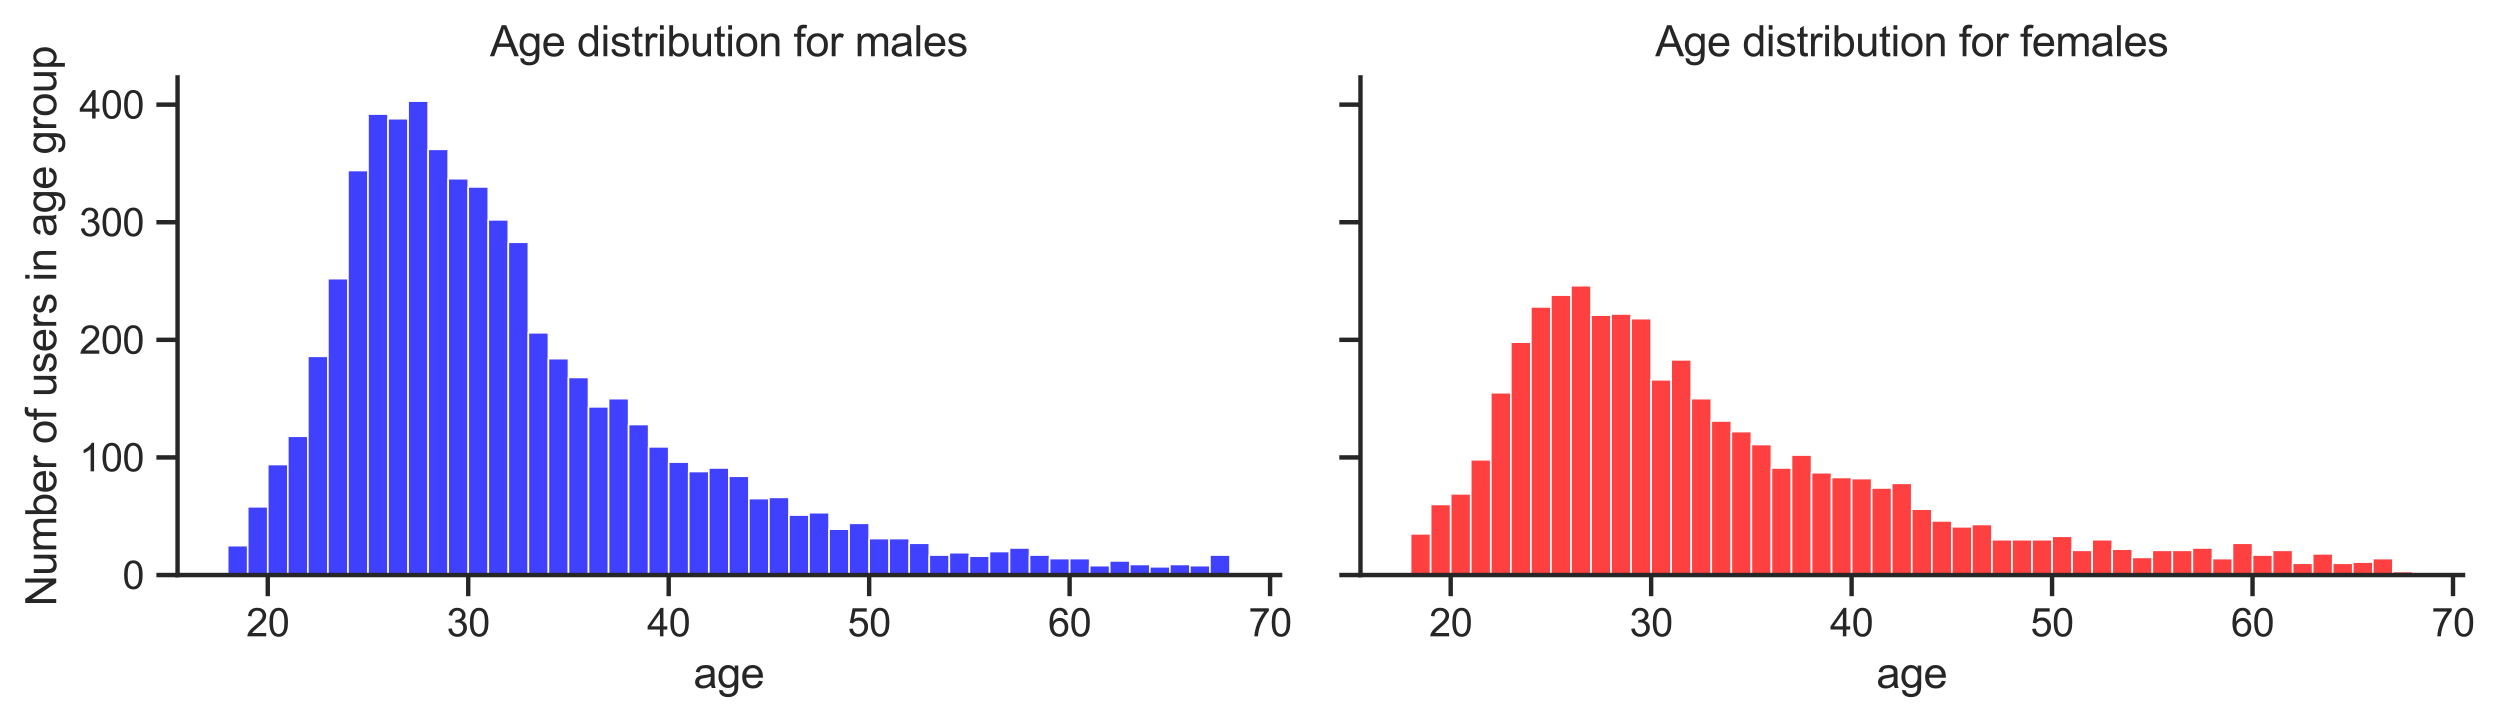 <?xml version="1.0" encoding="utf-8" standalone="no"?>
<!DOCTYPE svg PUBLIC "-//W3C//DTD SVG 1.1//EN"
  "http://www.w3.org/Graphics/SVG/1.1/DTD/svg11.dtd">
<svg xmlns:xlink="http://www.w3.org/1999/xlink" width="708.395pt" height="204.674pt" viewBox="0 0 708.395 204.674" xmlns="http://www.w3.org/2000/svg" version="1.1">
 <defs>
  <style type="text/css">*{stroke-linejoin: round; stroke-linecap: butt}</style>
 </defs>
 <g id="figure_1">
  <g id="patch_1">
   <path d="M 0 204.674 
L 708.395 204.674 
L 708.395 0 
L 0 0 
z
" style="fill: #ffffff"/>
  </g>
  <g id="axes_1">
   <g id="patch_2">
    <path d="M 50.312 162.939 
L 362.728 162.939 
L 362.728 21.936 
L 50.312 21.936 
z
" style="fill: #ffffff"/>
   </g>
   <g id="matplotlib.axis_1">
    <g id="xtick_1">
     <g id="line2d_1">
      <defs>
       <path id="mf3ef978538" d="M 0 0 
L 0 6 
" style="stroke: #262626; stroke-width: 1.25"/>
      </defs>
      <g>
       <use xlink:href="#mf3ef978538" x="75.874" y="162.939" style="fill: #262626; stroke: #262626; stroke-width: 1.25"/>
      </g>
     </g>
     <g id="text_1">
      <!-- 20 -->
      <g style="fill: #262626" transform="translate(69.757 180.313) scale(0.11 -0.11)">
       <defs>
        <path id="ArialMT-32" d="M 3222 541 
L 3222 0 
L 194 0 
Q 188 203 259 391 
Q 375 700 629 1000 
Q 884 1300 1366 1694 
Q 2113 2306 2375 2664 
Q 2638 3022 2638 3341 
Q 2638 3675 2398 3904 
Q 2159 4134 1775 4134 
Q 1369 4134 1125 3890 
Q 881 3647 878 3216 
L 300 3275 
Q 359 3922 746 4261 
Q 1134 4600 1788 4600 
Q 2447 4600 2831 4234 
Q 3216 3869 3216 3328 
Q 3216 3053 3103 2787 
Q 2991 2522 2730 2228 
Q 2469 1934 1863 1422 
Q 1356 997 1212 845 
Q 1069 694 975 541 
L 3222 541 
z
" transform="scale(0.016)"/>
        <path id="ArialMT-30" d="M 266 2259 
Q 266 3072 433 3567 
Q 600 4063 929 4331 
Q 1259 4600 1759 4600 
Q 2128 4600 2406 4451 
Q 2684 4303 2865 4023 
Q 3047 3744 3150 3342 
Q 3253 2941 3253 2259 
Q 3253 1453 3087 958 
Q 2922 463 2592 192 
Q 2263 -78 1759 -78 
Q 1097 -78 719 397 
Q 266 969 266 2259 
z
M 844 2259 
Q 844 1131 1108 757 
Q 1372 384 1759 384 
Q 2147 384 2411 759 
Q 2675 1134 2675 2259 
Q 2675 3391 2411 3762 
Q 2147 4134 1753 4134 
Q 1366 4134 1134 3806 
Q 844 3388 844 2259 
z
" transform="scale(0.016)"/>
       </defs>
       <use xlink:href="#ArialMT-32"/>
       <use xlink:href="#ArialMT-30" x="55.615"/>
      </g>
     </g>
    </g>
    <g id="xtick_2">
     <g id="line2d_2">
      <g>
       <use xlink:href="#mf3ef978538" x="132.677" y="162.939" style="fill: #262626; stroke: #262626; stroke-width: 1.25"/>
      </g>
     </g>
     <g id="text_2">
      <!-- 30 -->
      <g style="fill: #262626" transform="translate(126.559 180.313) scale(0.11 -0.11)">
       <defs>
        <path id="ArialMT-33" d="M 269 1209 
L 831 1284 
Q 928 806 1161 595 
Q 1394 384 1728 384 
Q 2125 384 2398 659 
Q 2672 934 2672 1341 
Q 2672 1728 2419 1979 
Q 2166 2231 1775 2231 
Q 1616 2231 1378 2169 
L 1441 2663 
Q 1497 2656 1531 2656 
Q 1891 2656 2178 2843 
Q 2466 3031 2466 3422 
Q 2466 3731 2256 3934 
Q 2047 4138 1716 4138 
Q 1388 4138 1169 3931 
Q 950 3725 888 3313 
L 325 3413 
Q 428 3978 793 4289 
Q 1159 4600 1703 4600 
Q 2078 4600 2393 4439 
Q 2709 4278 2876 4000 
Q 3044 3722 3044 3409 
Q 3044 3113 2884 2869 
Q 2725 2625 2413 2481 
Q 2819 2388 3044 2092 
Q 3269 1797 3269 1353 
Q 3269 753 2831 336 
Q 2394 -81 1725 -81 
Q 1122 -81 723 278 
Q 325 638 269 1209 
z
" transform="scale(0.016)"/>
       </defs>
       <use xlink:href="#ArialMT-33"/>
       <use xlink:href="#ArialMT-30" x="55.615"/>
      </g>
     </g>
    </g>
    <g id="xtick_3">
     <g id="line2d_3">
      <g>
       <use xlink:href="#mf3ef978538" x="189.479" y="162.939" style="fill: #262626; stroke: #262626; stroke-width: 1.25"/>
      </g>
     </g>
     <g id="text_3">
      <!-- 40 -->
      <g style="fill: #262626" transform="translate(183.362 180.313) scale(0.11 -0.11)">
       <defs>
        <path id="ArialMT-34" d="M 2069 0 
L 2069 1097 
L 81 1097 
L 81 1613 
L 2172 4581 
L 2631 4581 
L 2631 1613 
L 3250 1613 
L 3250 1097 
L 2631 1097 
L 2631 0 
L 2069 0 
z
M 2069 1613 
L 2069 3678 
L 634 1613 
L 2069 1613 
z
" transform="scale(0.016)"/>
       </defs>
       <use xlink:href="#ArialMT-34"/>
       <use xlink:href="#ArialMT-30" x="55.615"/>
      </g>
     </g>
    </g>
    <g id="xtick_4">
     <g id="line2d_4">
      <g>
       <use xlink:href="#mf3ef978538" x="246.282" y="162.939" style="fill: #262626; stroke: #262626; stroke-width: 1.25"/>
      </g>
     </g>
     <g id="text_4">
      <!-- 50 -->
      <g style="fill: #262626" transform="translate(240.165 180.313) scale(0.11 -0.11)">
       <defs>
        <path id="ArialMT-35" d="M 266 1200 
L 856 1250 
Q 922 819 1161 601 
Q 1400 384 1738 384 
Q 2144 384 2425 690 
Q 2706 997 2706 1503 
Q 2706 1984 2436 2262 
Q 2166 2541 1728 2541 
Q 1456 2541 1237 2417 
Q 1019 2294 894 2097 
L 366 2166 
L 809 4519 
L 3088 4519 
L 3088 3981 
L 1259 3981 
L 1013 2750 
Q 1425 3038 1878 3038 
Q 2478 3038 2890 2622 
Q 3303 2206 3303 1553 
Q 3303 931 2941 478 
Q 2500 -78 1738 -78 
Q 1113 -78 717 272 
Q 322 622 266 1200 
z
" transform="scale(0.016)"/>
       </defs>
       <use xlink:href="#ArialMT-35"/>
       <use xlink:href="#ArialMT-30" x="55.615"/>
      </g>
     </g>
    </g>
    <g id="xtick_5">
     <g id="line2d_5">
      <g>
       <use xlink:href="#mf3ef978538" x="303.085" y="162.939" style="fill: #262626; stroke: #262626; stroke-width: 1.25"/>
      </g>
     </g>
     <g id="text_5">
      <!-- 60 -->
      <g style="fill: #262626" transform="translate(296.968 180.313) scale(0.11 -0.11)">
       <defs>
        <path id="ArialMT-36" d="M 3184 3459 
L 2625 3416 
Q 2550 3747 2413 3897 
Q 2184 4138 1850 4138 
Q 1581 4138 1378 3988 
Q 1113 3794 959 3422 
Q 806 3050 800 2363 
Q 1003 2672 1297 2822 
Q 1591 2972 1913 2972 
Q 2475 2972 2870 2558 
Q 3266 2144 3266 1488 
Q 3266 1056 3080 686 
Q 2894 316 2569 119 
Q 2244 -78 1831 -78 
Q 1128 -78 684 439 
Q 241 956 241 2144 
Q 241 3472 731 4075 
Q 1159 4600 1884 4600 
Q 2425 4600 2770 4297 
Q 3116 3994 3184 3459 
z
M 888 1484 
Q 888 1194 1011 928 
Q 1134 663 1356 523 
Q 1578 384 1822 384 
Q 2178 384 2434 671 
Q 2691 959 2691 1453 
Q 2691 1928 2437 2201 
Q 2184 2475 1800 2475 
Q 1419 2475 1153 2201 
Q 888 1928 888 1484 
z
" transform="scale(0.016)"/>
       </defs>
       <use xlink:href="#ArialMT-36"/>
       <use xlink:href="#ArialMT-30" x="55.615"/>
      </g>
     </g>
    </g>
    <g id="xtick_6">
     <g id="line2d_6">
      <g>
       <use xlink:href="#mf3ef978538" x="359.888" y="162.939" style="fill: #262626; stroke: #262626; stroke-width: 1.25"/>
      </g>
     </g>
     <g id="text_6">
      <!-- 70 -->
      <g style="fill: #262626" transform="translate(353.771 180.313) scale(0.11 -0.11)">
       <defs>
        <path id="ArialMT-37" d="M 303 3981 
L 303 4522 
L 3269 4522 
L 3269 4084 
Q 2831 3619 2401 2847 
Q 1972 2075 1738 1259 
Q 1569 684 1522 0 
L 944 0 
Q 953 541 1156 1306 
Q 1359 2072 1739 2783 
Q 2119 3494 2547 3981 
L 303 3981 
z
" transform="scale(0.016)"/>
       </defs>
       <use xlink:href="#ArialMT-37"/>
       <use xlink:href="#ArialMT-30" x="55.615"/>
      </g>
     </g>
    </g>
    <g id="text_7">
     <!-- age -->
     <g style="fill: #262626" transform="translate(196.511 194.948) scale(0.12 -0.12)">
      <defs>
       <path id="ArialMT-61" d="M 2588 409 
Q 2275 144 1986 34 
Q 1697 -75 1366 -75 
Q 819 -75 525 192 
Q 231 459 231 875 
Q 231 1119 342 1320 
Q 453 1522 633 1644 
Q 813 1766 1038 1828 
Q 1203 1872 1538 1913 
Q 2219 1994 2541 2106 
Q 2544 2222 2544 2253 
Q 2544 2597 2384 2738 
Q 2169 2928 1744 2928 
Q 1347 2928 1158 2789 
Q 969 2650 878 2297 
L 328 2372 
Q 403 2725 575 2942 
Q 747 3159 1072 3276 
Q 1397 3394 1825 3394 
Q 2250 3394 2515 3294 
Q 2781 3194 2906 3042 
Q 3031 2891 3081 2659 
Q 3109 2516 3109 2141 
L 3109 1391 
Q 3109 606 3145 398 
Q 3181 191 3288 0 
L 2700 0 
Q 2613 175 2588 409 
z
M 2541 1666 
Q 2234 1541 1622 1453 
Q 1275 1403 1131 1340 
Q 988 1278 909 1158 
Q 831 1038 831 891 
Q 831 666 1001 516 
Q 1172 366 1500 366 
Q 1825 366 2078 508 
Q 2331 650 2450 897 
Q 2541 1088 2541 1459 
L 2541 1666 
z
" transform="scale(0.016)"/>
       <path id="ArialMT-67" d="M 319 -275 
L 866 -356 
Q 900 -609 1056 -725 
Q 1266 -881 1628 -881 
Q 2019 -881 2231 -725 
Q 2444 -569 2519 -288 
Q 2563 -116 2559 434 
Q 2191 0 1641 0 
Q 956 0 581 494 
Q 206 988 206 1678 
Q 206 2153 378 2554 
Q 550 2956 876 3175 
Q 1203 3394 1644 3394 
Q 2231 3394 2613 2919 
L 2613 3319 
L 3131 3319 
L 3131 450 
Q 3131 -325 2973 -648 
Q 2816 -972 2473 -1159 
Q 2131 -1347 1631 -1347 
Q 1038 -1347 672 -1080 
Q 306 -813 319 -275 
z
M 784 1719 
Q 784 1066 1043 766 
Q 1303 466 1694 466 
Q 2081 466 2343 764 
Q 2606 1063 2606 1700 
Q 2606 2309 2336 2618 
Q 2066 2928 1684 2928 
Q 1309 2928 1046 2623 
Q 784 2319 784 1719 
z
" transform="scale(0.016)"/>
       <path id="ArialMT-65" d="M 2694 1069 
L 3275 997 
Q 3138 488 2766 206 
Q 2394 -75 1816 -75 
Q 1088 -75 661 373 
Q 234 822 234 1631 
Q 234 2469 665 2931 
Q 1097 3394 1784 3394 
Q 2450 3394 2872 2941 
Q 3294 2488 3294 1666 
Q 3294 1616 3291 1516 
L 816 1516 
Q 847 969 1125 678 
Q 1403 388 1819 388 
Q 2128 388 2347 550 
Q 2566 713 2694 1069 
z
M 847 1978 
L 2700 1978 
Q 2663 2397 2488 2606 
Q 2219 2931 1791 2931 
Q 1403 2931 1139 2672 
Q 875 2413 847 1978 
z
" transform="scale(0.016)"/>
      </defs>
      <use xlink:href="#ArialMT-61"/>
      <use xlink:href="#ArialMT-67" x="55.615"/>
      <use xlink:href="#ArialMT-65" x="111.23"/>
     </g>
    </g>
   </g>
   <g id="matplotlib.axis_2">
    <g id="ytick_1">
     <g id="line2d_7">
      <defs>
       <path id="m45980300fb" d="M 0 0 
L -6 0 
" style="stroke: #262626; stroke-width: 1.25"/>
      </defs>
      <g>
       <use xlink:href="#m45980300fb" x="50.312" y="162.939" style="fill: #262626; stroke: #262626; stroke-width: 1.25"/>
      </g>
     </g>
     <g id="text_8">
      <!-- 0 -->
      <g style="fill: #262626" transform="translate(34.695 166.876) scale(0.11 -0.11)">
       <use xlink:href="#ArialMT-30"/>
      </g>
     </g>
    </g>
    <g id="ytick_2">
     <g id="line2d_8">
      <g>
       <use xlink:href="#m45980300fb" x="50.312" y="129.617" style="fill: #262626; stroke: #262626; stroke-width: 1.25"/>
      </g>
     </g>
     <g id="text_9">
      <!-- 100 -->
      <g style="fill: #262626" transform="translate(22.461 133.554) scale(0.11 -0.11)">
       <defs>
        <path id="ArialMT-31" d="M 2384 0 
L 1822 0 
L 1822 3584 
Q 1619 3391 1289 3197 
Q 959 3003 697 2906 
L 697 3450 
Q 1169 3672 1522 3987 
Q 1875 4303 2022 4600 
L 2384 4600 
L 2384 0 
z
" transform="scale(0.016)"/>
       </defs>
       <use xlink:href="#ArialMT-31"/>
       <use xlink:href="#ArialMT-30" x="55.615"/>
       <use xlink:href="#ArialMT-30" x="111.23"/>
      </g>
     </g>
    </g>
    <g id="ytick_3">
     <g id="line2d_9">
      <g>
       <use xlink:href="#m45980300fb" x="50.312" y="96.295" style="fill: #262626; stroke: #262626; stroke-width: 1.25"/>
      </g>
     </g>
     <g id="text_10">
      <!-- 200 -->
      <g style="fill: #262626" transform="translate(22.461 100.231) scale(0.11 -0.11)">
       <use xlink:href="#ArialMT-32"/>
       <use xlink:href="#ArialMT-30" x="55.615"/>
       <use xlink:href="#ArialMT-30" x="111.23"/>
      </g>
     </g>
    </g>
    <g id="ytick_4">
     <g id="line2d_10">
      <g>
       <use xlink:href="#m45980300fb" x="50.312" y="62.972" style="fill: #262626; stroke: #262626; stroke-width: 1.25"/>
      </g>
     </g>
     <g id="text_11">
      <!-- 300 -->
      <g style="fill: #262626" transform="translate(22.461 66.909) scale(0.11 -0.11)">
       <use xlink:href="#ArialMT-33"/>
       <use xlink:href="#ArialMT-30" x="55.615"/>
       <use xlink:href="#ArialMT-30" x="111.23"/>
      </g>
     </g>
    </g>
    <g id="ytick_5">
     <g id="line2d_11">
      <g>
       <use xlink:href="#m45980300fb" x="50.312" y="29.65" style="fill: #262626; stroke: #262626; stroke-width: 1.25"/>
      </g>
     </g>
     <g id="text_12">
      <!-- 400 -->
      <g style="fill: #262626" transform="translate(22.461 33.587) scale(0.11 -0.11)">
       <use xlink:href="#ArialMT-34"/>
       <use xlink:href="#ArialMT-30" x="55.615"/>
       <use xlink:href="#ArialMT-30" x="111.23"/>
      </g>
     </g>
    </g>
    <g id="text_13">
     <!-- Number of users in age group -->
     <g style="fill: #262626" transform="translate(15.936 171.808) rotate(-90) scale(0.12 -0.12)">
      <defs>
       <path id="ArialMT-4e" d="M 488 0 
L 488 4581 
L 1109 4581 
L 3516 984 
L 3516 4581 
L 4097 4581 
L 4097 0 
L 3475 0 
L 1069 3600 
L 1069 0 
L 488 0 
z
" transform="scale(0.016)"/>
       <path id="ArialMT-75" d="M 2597 0 
L 2597 488 
Q 2209 -75 1544 -75 
Q 1250 -75 995 37 
Q 741 150 617 320 
Q 494 491 444 738 
Q 409 903 409 1263 
L 409 3319 
L 972 3319 
L 972 1478 
Q 972 1038 1006 884 
Q 1059 663 1231 536 
Q 1403 409 1656 409 
Q 1909 409 2131 539 
Q 2353 669 2445 892 
Q 2538 1116 2538 1541 
L 2538 3319 
L 3100 3319 
L 3100 0 
L 2597 0 
z
" transform="scale(0.016)"/>
       <path id="ArialMT-6d" d="M 422 0 
L 422 3319 
L 925 3319 
L 925 2853 
Q 1081 3097 1340 3245 
Q 1600 3394 1931 3394 
Q 2300 3394 2536 3241 
Q 2772 3088 2869 2813 
Q 3263 3394 3894 3394 
Q 4388 3394 4653 3120 
Q 4919 2847 4919 2278 
L 4919 0 
L 4359 0 
L 4359 2091 
Q 4359 2428 4304 2576 
Q 4250 2725 4106 2815 
Q 3963 2906 3769 2906 
Q 3419 2906 3187 2673 
Q 2956 2441 2956 1928 
L 2956 0 
L 2394 0 
L 2394 2156 
Q 2394 2531 2256 2718 
Q 2119 2906 1806 2906 
Q 1569 2906 1367 2781 
Q 1166 2656 1075 2415 
Q 984 2175 984 1722 
L 984 0 
L 422 0 
z
" transform="scale(0.016)"/>
       <path id="ArialMT-62" d="M 941 0 
L 419 0 
L 419 4581 
L 981 4581 
L 981 2947 
Q 1338 3394 1891 3394 
Q 2197 3394 2470 3270 
Q 2744 3147 2920 2923 
Q 3097 2700 3197 2384 
Q 3297 2069 3297 1709 
Q 3297 856 2875 390 
Q 2453 -75 1863 -75 
Q 1275 -75 941 416 
L 941 0 
z
M 934 1684 
Q 934 1088 1097 822 
Q 1363 388 1816 388 
Q 2184 388 2453 708 
Q 2722 1028 2722 1663 
Q 2722 2313 2464 2622 
Q 2206 2931 1841 2931 
Q 1472 2931 1203 2611 
Q 934 2291 934 1684 
z
" transform="scale(0.016)"/>
       <path id="ArialMT-72" d="M 416 0 
L 416 3319 
L 922 3319 
L 922 2816 
Q 1116 3169 1280 3281 
Q 1444 3394 1641 3394 
Q 1925 3394 2219 3213 
L 2025 2691 
Q 1819 2813 1613 2813 
Q 1428 2813 1281 2702 
Q 1134 2591 1072 2394 
Q 978 2094 978 1738 
L 978 0 
L 416 0 
z
" transform="scale(0.016)"/>
       <path id="ArialMT-20" transform="scale(0.016)"/>
       <path id="ArialMT-6f" d="M 213 1659 
Q 213 2581 725 3025 
Q 1153 3394 1769 3394 
Q 2453 3394 2887 2945 
Q 3322 2497 3322 1706 
Q 3322 1066 3130 698 
Q 2938 331 2570 128 
Q 2203 -75 1769 -75 
Q 1072 -75 642 372 
Q 213 819 213 1659 
z
M 791 1659 
Q 791 1022 1069 705 
Q 1347 388 1769 388 
Q 2188 388 2466 706 
Q 2744 1025 2744 1678 
Q 2744 2294 2464 2611 
Q 2184 2928 1769 2928 
Q 1347 2928 1069 2612 
Q 791 2297 791 1659 
z
" transform="scale(0.016)"/>
       <path id="ArialMT-66" d="M 556 0 
L 556 2881 
L 59 2881 
L 59 3319 
L 556 3319 
L 556 3672 
Q 556 4006 616 4169 
Q 697 4388 901 4523 
Q 1106 4659 1475 4659 
Q 1713 4659 2000 4603 
L 1916 4113 
Q 1741 4144 1584 4144 
Q 1328 4144 1222 4034 
Q 1116 3925 1116 3625 
L 1116 3319 
L 1763 3319 
L 1763 2881 
L 1116 2881 
L 1116 0 
L 556 0 
z
" transform="scale(0.016)"/>
       <path id="ArialMT-73" d="M 197 991 
L 753 1078 
Q 800 744 1014 566 
Q 1228 388 1613 388 
Q 2000 388 2187 545 
Q 2375 703 2375 916 
Q 2375 1106 2209 1216 
Q 2094 1291 1634 1406 
Q 1016 1563 777 1677 
Q 538 1791 414 1992 
Q 291 2194 291 2438 
Q 291 2659 392 2848 
Q 494 3038 669 3163 
Q 800 3259 1026 3326 
Q 1253 3394 1513 3394 
Q 1903 3394 2198 3281 
Q 2494 3169 2634 2976 
Q 2775 2784 2828 2463 
L 2278 2388 
Q 2241 2644 2061 2787 
Q 1881 2931 1553 2931 
Q 1166 2931 1000 2803 
Q 834 2675 834 2503 
Q 834 2394 903 2306 
Q 972 2216 1119 2156 
Q 1203 2125 1616 2013 
Q 2213 1853 2448 1751 
Q 2684 1650 2818 1456 
Q 2953 1263 2953 975 
Q 2953 694 2789 445 
Q 2625 197 2315 61 
Q 2006 -75 1616 -75 
Q 969 -75 630 194 
Q 291 463 197 991 
z
" transform="scale(0.016)"/>
       <path id="ArialMT-69" d="M 425 3934 
L 425 4581 
L 988 4581 
L 988 3934 
L 425 3934 
z
M 425 0 
L 425 3319 
L 988 3319 
L 988 0 
L 425 0 
z
" transform="scale(0.016)"/>
       <path id="ArialMT-6e" d="M 422 0 
L 422 3319 
L 928 3319 
L 928 2847 
Q 1294 3394 1984 3394 
Q 2284 3394 2536 3286 
Q 2788 3178 2913 3003 
Q 3038 2828 3088 2588 
Q 3119 2431 3119 2041 
L 3119 0 
L 2556 0 
L 2556 2019 
Q 2556 2363 2490 2533 
Q 2425 2703 2258 2804 
Q 2091 2906 1866 2906 
Q 1506 2906 1245 2678 
Q 984 2450 984 1813 
L 984 0 
L 422 0 
z
" transform="scale(0.016)"/>
       <path id="ArialMT-70" d="M 422 -1272 
L 422 3319 
L 934 3319 
L 934 2888 
Q 1116 3141 1344 3267 
Q 1572 3394 1897 3394 
Q 2322 3394 2647 3175 
Q 2972 2956 3137 2557 
Q 3303 2159 3303 1684 
Q 3303 1175 3120 767 
Q 2938 359 2589 142 
Q 2241 -75 1856 -75 
Q 1575 -75 1351 44 
Q 1128 163 984 344 
L 984 -1272 
L 422 -1272 
z
M 931 1641 
Q 931 1000 1190 694 
Q 1450 388 1819 388 
Q 2194 388 2461 705 
Q 2728 1022 2728 1688 
Q 2728 2322 2467 2637 
Q 2206 2953 1844 2953 
Q 1484 2953 1207 2617 
Q 931 2281 931 1641 
z
" transform="scale(0.016)"/>
      </defs>
      <use xlink:href="#ArialMT-4e"/>
      <use xlink:href="#ArialMT-75" x="72.217"/>
      <use xlink:href="#ArialMT-6d" x="127.832"/>
      <use xlink:href="#ArialMT-62" x="211.133"/>
      <use xlink:href="#ArialMT-65" x="266.748"/>
      <use xlink:href="#ArialMT-72" x="322.363"/>
      <use xlink:href="#ArialMT-20" x="355.664"/>
      <use xlink:href="#ArialMT-6f" x="383.447"/>
      <use xlink:href="#ArialMT-66" x="439.062"/>
      <use xlink:href="#ArialMT-20" x="466.846"/>
      <use xlink:href="#ArialMT-75" x="494.629"/>
      <use xlink:href="#ArialMT-73" x="550.244"/>
      <use xlink:href="#ArialMT-65" x="600.244"/>
      <use xlink:href="#ArialMT-72" x="655.859"/>
      <use xlink:href="#ArialMT-73" x="689.16"/>
      <use xlink:href="#ArialMT-20" x="739.16"/>
      <use xlink:href="#ArialMT-69" x="766.943"/>
      <use xlink:href="#ArialMT-6e" x="789.16"/>
      <use xlink:href="#ArialMT-20" x="844.775"/>
      <use xlink:href="#ArialMT-61" x="872.559"/>
      <use xlink:href="#ArialMT-67" x="928.174"/>
      <use xlink:href="#ArialMT-65" x="983.789"/>
      <use xlink:href="#ArialMT-20" x="1039.404"/>
      <use xlink:href="#ArialMT-67" x="1067.188"/>
      <use xlink:href="#ArialMT-72" x="1122.803"/>
      <use xlink:href="#ArialMT-6f" x="1156.104"/>
      <use xlink:href="#ArialMT-75" x="1211.719"/>
      <use xlink:href="#ArialMT-70" x="1267.334"/>
     </g>
    </g>
   </g>
   <g id="patch_3">
    <path d="M 64.513 162.939 
L 70.193 162.939 
L 70.193 154.609 
L 64.513 154.609 
z
" clip-path="url(#pa5238a888a)" style="fill: #0000ff; fill-opacity: 0.75; stroke: #ffffff; stroke-width: 0.461; stroke-linejoin: miter"/>
   </g>
   <g id="patch_4">
    <path d="M 70.193 162.939 
L 75.874 162.939 
L 75.874 143.612 
L 70.193 143.612 
z
" clip-path="url(#pa5238a888a)" style="fill: #0000ff; fill-opacity: 0.75; stroke: #ffffff; stroke-width: 0.461; stroke-linejoin: miter"/>
   </g>
   <g id="patch_5">
    <path d="M 75.874 162.939 
L 81.554 162.939 
L 81.554 131.616 
L 75.874 131.616 
z
" clip-path="url(#pa5238a888a)" style="fill: #0000ff; fill-opacity: 0.75; stroke: #ffffff; stroke-width: 0.461; stroke-linejoin: miter"/>
   </g>
   <g id="patch_6">
    <path d="M 81.554 162.939 
L 87.234 162.939 
L 87.234 123.619 
L 81.554 123.619 
z
" clip-path="url(#pa5238a888a)" style="fill: #0000ff; fill-opacity: 0.75; stroke: #ffffff; stroke-width: 0.461; stroke-linejoin: miter"/>
   </g>
   <g id="patch_7">
    <path d="M 87.234 162.939 
L 92.914 162.939 
L 92.914 100.96 
L 87.234 100.96 
z
" clip-path="url(#pa5238a888a)" style="fill: #0000ff; fill-opacity: 0.75; stroke: #ffffff; stroke-width: 0.461; stroke-linejoin: miter"/>
   </g>
   <g id="patch_8">
    <path d="M 92.914 162.939 
L 98.595 162.939 
L 98.595 78.967 
L 92.914 78.967 
z
" clip-path="url(#pa5238a888a)" style="fill: #0000ff; fill-opacity: 0.75; stroke: #ffffff; stroke-width: 0.461; stroke-linejoin: miter"/>
   </g>
   <g id="patch_9">
    <path d="M 98.595 162.939 
L 104.275 162.939 
L 104.275 48.31 
L 98.595 48.31 
z
" clip-path="url(#pa5238a888a)" style="fill: #0000ff; fill-opacity: 0.75; stroke: #ffffff; stroke-width: 0.461; stroke-linejoin: miter"/>
   </g>
   <g id="patch_10">
    <path d="M 104.275 162.939 
L 109.955 162.939 
L 109.955 32.316 
L 104.275 32.316 
z
" clip-path="url(#pa5238a888a)" style="fill: #0000ff; fill-opacity: 0.75; stroke: #ffffff; stroke-width: 0.461; stroke-linejoin: miter"/>
   </g>
   <g id="patch_11">
    <path d="M 109.955 162.939 
L 115.636 162.939 
L 115.636 33.648 
L 109.955 33.648 
z
" clip-path="url(#pa5238a888a)" style="fill: #0000ff; fill-opacity: 0.75; stroke: #ffffff; stroke-width: 0.461; stroke-linejoin: miter"/>
   </g>
   <g id="patch_12">
    <path d="M 115.636 162.939 
L 121.316 162.939 
L 121.316 28.65 
L 115.636 28.65 
z
" clip-path="url(#pa5238a888a)" style="fill: #0000ff; fill-opacity: 0.75; stroke: #ffffff; stroke-width: 0.461; stroke-linejoin: miter"/>
   </g>
   <g id="patch_13">
    <path d="M 121.316 162.939 
L 126.996 162.939 
L 126.996 42.312 
L 121.316 42.312 
z
" clip-path="url(#pa5238a888a)" style="fill: #0000ff; fill-opacity: 0.75; stroke: #ffffff; stroke-width: 0.461; stroke-linejoin: miter"/>
   </g>
   <g id="patch_14">
    <path d="M 126.996 162.939 
L 132.677 162.939 
L 132.677 50.643 
L 126.996 50.643 
z
" clip-path="url(#pa5238a888a)" style="fill: #0000ff; fill-opacity: 0.75; stroke: #ffffff; stroke-width: 0.461; stroke-linejoin: miter"/>
   </g>
   <g id="patch_15">
    <path d="M 132.677 162.939 
L 138.357 162.939 
L 138.357 52.975 
L 132.677 52.975 
z
" clip-path="url(#pa5238a888a)" style="fill: #0000ff; fill-opacity: 0.75; stroke: #ffffff; stroke-width: 0.461; stroke-linejoin: miter"/>
   </g>
   <g id="patch_16">
    <path d="M 138.357 162.939 
L 144.037 162.939 
L 144.037 62.306 
L 138.357 62.306 
z
" clip-path="url(#pa5238a888a)" style="fill: #0000ff; fill-opacity: 0.75; stroke: #ffffff; stroke-width: 0.461; stroke-linejoin: miter"/>
   </g>
   <g id="patch_17">
    <path d="M 144.037 162.939 
L 149.717 162.939 
L 149.717 68.637 
L 144.037 68.637 
z
" clip-path="url(#pa5238a888a)" style="fill: #0000ff; fill-opacity: 0.75; stroke: #ffffff; stroke-width: 0.461; stroke-linejoin: miter"/>
   </g>
   <g id="patch_18">
    <path d="M 149.717 162.939 
L 155.398 162.939 
L 155.398 94.295 
L 149.717 94.295 
z
" clip-path="url(#pa5238a888a)" style="fill: #0000ff; fill-opacity: 0.75; stroke: #ffffff; stroke-width: 0.461; stroke-linejoin: miter"/>
   </g>
   <g id="patch_19">
    <path d="M 155.398 162.939 
L 161.078 162.939 
L 161.078 101.626 
L 155.398 101.626 
z
" clip-path="url(#pa5238a888a)" style="fill: #0000ff; fill-opacity: 0.75; stroke: #ffffff; stroke-width: 0.461; stroke-linejoin: miter"/>
   </g>
   <g id="patch_20">
    <path d="M 161.078 162.939 
L 166.758 162.939 
L 166.758 106.958 
L 161.078 106.958 
z
" clip-path="url(#pa5238a888a)" style="fill: #0000ff; fill-opacity: 0.75; stroke: #ffffff; stroke-width: 0.461; stroke-linejoin: miter"/>
   </g>
   <g id="patch_21">
    <path d="M 166.758 162.939 
L 172.439 162.939 
L 172.439 115.288 
L 166.758 115.288 
z
" clip-path="url(#pa5238a888a)" style="fill: #0000ff; fill-opacity: 0.75; stroke: #ffffff; stroke-width: 0.461; stroke-linejoin: miter"/>
   </g>
   <g id="patch_22">
    <path d="M 172.439 162.939 
L 178.119 162.939 
L 178.119 112.956 
L 172.439 112.956 
z
" clip-path="url(#pa5238a888a)" style="fill: #0000ff; fill-opacity: 0.75; stroke: #ffffff; stroke-width: 0.461; stroke-linejoin: miter"/>
   </g>
   <g id="patch_23">
    <path d="M 178.119 162.939 
L 183.799 162.939 
L 183.799 120.287 
L 178.119 120.287 
z
" clip-path="url(#pa5238a888a)" style="fill: #0000ff; fill-opacity: 0.75; stroke: #ffffff; stroke-width: 0.461; stroke-linejoin: miter"/>
   </g>
   <g id="patch_24">
    <path d="M 183.799 162.939 
L 189.479 162.939 
L 189.479 126.618 
L 183.799 126.618 
z
" clip-path="url(#pa5238a888a)" style="fill: #0000ff; fill-opacity: 0.75; stroke: #ffffff; stroke-width: 0.461; stroke-linejoin: miter"/>
   </g>
   <g id="patch_25">
    <path d="M 189.479 162.939 
L 195.16 162.939 
L 195.16 130.95 
L 189.479 130.95 
z
" clip-path="url(#pa5238a888a)" style="fill: #0000ff; fill-opacity: 0.75; stroke: #ffffff; stroke-width: 0.461; stroke-linejoin: miter"/>
   </g>
   <g id="patch_26">
    <path d="M 195.16 162.939 
L 200.84 162.939 
L 200.84 133.616 
L 195.16 133.616 
z
" clip-path="url(#pa5238a888a)" style="fill: #0000ff; fill-opacity: 0.75; stroke: #ffffff; stroke-width: 0.461; stroke-linejoin: miter"/>
   </g>
   <g id="patch_27">
    <path d="M 200.84 162.939 
L 206.52 162.939 
L 206.52 132.616 
L 200.84 132.616 
z
" clip-path="url(#pa5238a888a)" style="fill: #0000ff; fill-opacity: 0.75; stroke: #ffffff; stroke-width: 0.461; stroke-linejoin: miter"/>
   </g>
   <g id="patch_28">
    <path d="M 206.52 162.939 
L 212.201 162.939 
L 212.201 134.949 
L 206.52 134.949 
z
" clip-path="url(#pa5238a888a)" style="fill: #0000ff; fill-opacity: 0.75; stroke: #ffffff; stroke-width: 0.461; stroke-linejoin: miter"/>
   </g>
   <g id="patch_29">
    <path d="M 212.201 162.939 
L 217.881 162.939 
L 217.881 141.28 
L 212.201 141.28 
z
" clip-path="url(#pa5238a888a)" style="fill: #0000ff; fill-opacity: 0.75; stroke: #ffffff; stroke-width: 0.461; stroke-linejoin: miter"/>
   </g>
   <g id="patch_30">
    <path d="M 217.881 162.939 
L 223.561 162.939 
L 223.561 140.947 
L 217.881 140.947 
z
" clip-path="url(#pa5238a888a)" style="fill: #0000ff; fill-opacity: 0.75; stroke: #ffffff; stroke-width: 0.461; stroke-linejoin: miter"/>
   </g>
   <g id="patch_31">
    <path d="M 223.561 162.939 
L 229.241 162.939 
L 229.241 145.945 
L 223.561 145.945 
z
" clip-path="url(#pa5238a888a)" style="fill: #0000ff; fill-opacity: 0.75; stroke: #ffffff; stroke-width: 0.461; stroke-linejoin: miter"/>
   </g>
   <g id="patch_32">
    <path d="M 229.241 162.939 
L 234.922 162.939 
L 234.922 145.279 
L 229.241 145.279 
z
" clip-path="url(#pa5238a888a)" style="fill: #0000ff; fill-opacity: 0.75; stroke: #ffffff; stroke-width: 0.461; stroke-linejoin: miter"/>
   </g>
   <g id="patch_33">
    <path d="M 234.922 162.939 
L 240.602 162.939 
L 240.602 149.944 
L 234.922 149.944 
z
" clip-path="url(#pa5238a888a)" style="fill: #0000ff; fill-opacity: 0.75; stroke: #ffffff; stroke-width: 0.461; stroke-linejoin: miter"/>
   </g>
   <g id="patch_34">
    <path d="M 240.602 162.939 
L 246.282 162.939 
L 246.282 148.278 
L 240.602 148.278 
z
" clip-path="url(#pa5238a888a)" style="fill: #0000ff; fill-opacity: 0.75; stroke: #ffffff; stroke-width: 0.461; stroke-linejoin: miter"/>
   </g>
   <g id="patch_35">
    <path d="M 246.282 162.939 
L 251.963 162.939 
L 251.963 152.609 
L 246.282 152.609 
z
" clip-path="url(#pa5238a888a)" style="fill: #0000ff; fill-opacity: 0.75; stroke: #ffffff; stroke-width: 0.461; stroke-linejoin: miter"/>
   </g>
   <g id="patch_36">
    <path d="M 251.963 162.939 
L 257.643 162.939 
L 257.643 152.609 
L 251.963 152.609 
z
" clip-path="url(#pa5238a888a)" style="fill: #0000ff; fill-opacity: 0.75; stroke: #ffffff; stroke-width: 0.461; stroke-linejoin: miter"/>
   </g>
   <g id="patch_37">
    <path d="M 257.643 162.939 
L 263.323 162.939 
L 263.323 153.942 
L 257.643 153.942 
z
" clip-path="url(#pa5238a888a)" style="fill: #0000ff; fill-opacity: 0.75; stroke: #ffffff; stroke-width: 0.461; stroke-linejoin: miter"/>
   </g>
   <g id="patch_38">
    <path d="M 263.323 162.939 
L 269.003 162.939 
L 269.003 157.275 
L 263.323 157.275 
z
" clip-path="url(#pa5238a888a)" style="fill: #0000ff; fill-opacity: 0.75; stroke: #ffffff; stroke-width: 0.461; stroke-linejoin: miter"/>
   </g>
   <g id="patch_39">
    <path d="M 269.003 162.939 
L 274.684 162.939 
L 274.684 156.608 
L 269.003 156.608 
z
" clip-path="url(#pa5238a888a)" style="fill: #0000ff; fill-opacity: 0.75; stroke: #ffffff; stroke-width: 0.461; stroke-linejoin: miter"/>
   </g>
   <g id="patch_40">
    <path d="M 274.684 162.939 
L 280.364 162.939 
L 280.364 157.608 
L 274.684 157.608 
z
" clip-path="url(#pa5238a888a)" style="fill: #0000ff; fill-opacity: 0.75; stroke: #ffffff; stroke-width: 0.461; stroke-linejoin: miter"/>
   </g>
   <g id="patch_41">
    <path d="M 280.364 162.939 
L 286.044 162.939 
L 286.044 156.275 
L 280.364 156.275 
z
" clip-path="url(#pa5238a888a)" style="fill: #0000ff; fill-opacity: 0.75; stroke: #ffffff; stroke-width: 0.461; stroke-linejoin: miter"/>
   </g>
   <g id="patch_42">
    <path d="M 286.044 162.939 
L 291.725 162.939 
L 291.725 155.275 
L 286.044 155.275 
z
" clip-path="url(#pa5238a888a)" style="fill: #0000ff; fill-opacity: 0.75; stroke: #ffffff; stroke-width: 0.461; stroke-linejoin: miter"/>
   </g>
   <g id="patch_43">
    <path d="M 291.725 162.939 
L 297.405 162.939 
L 297.405 157.275 
L 291.725 157.275 
z
" clip-path="url(#pa5238a888a)" style="fill: #0000ff; fill-opacity: 0.75; stroke: #ffffff; stroke-width: 0.461; stroke-linejoin: miter"/>
   </g>
   <g id="patch_44">
    <path d="M 297.405 162.939 
L 303.085 162.939 
L 303.085 158.274 
L 297.405 158.274 
z
" clip-path="url(#pa5238a888a)" style="fill: #0000ff; fill-opacity: 0.75; stroke: #ffffff; stroke-width: 0.461; stroke-linejoin: miter"/>
   </g>
   <g id="patch_45">
    <path d="M 303.085 162.939 
L 308.765 162.939 
L 308.765 158.274 
L 303.085 158.274 
z
" clip-path="url(#pa5238a888a)" style="fill: #0000ff; fill-opacity: 0.75; stroke: #ffffff; stroke-width: 0.461; stroke-linejoin: miter"/>
   </g>
   <g id="patch_46">
    <path d="M 308.765 162.939 
L 314.446 162.939 
L 314.446 160.274 
L 308.765 160.274 
z
" clip-path="url(#pa5238a888a)" style="fill: #0000ff; fill-opacity: 0.75; stroke: #ffffff; stroke-width: 0.461; stroke-linejoin: miter"/>
   </g>
   <g id="patch_47">
    <path d="M 314.446 162.939 
L 320.126 162.939 
L 320.126 158.941 
L 314.446 158.941 
z
" clip-path="url(#pa5238a888a)" style="fill: #0000ff; fill-opacity: 0.75; stroke: #ffffff; stroke-width: 0.461; stroke-linejoin: miter"/>
   </g>
   <g id="patch_48">
    <path d="M 320.126 162.939 
L 325.806 162.939 
L 325.806 159.94 
L 320.126 159.94 
z
" clip-path="url(#pa5238a888a)" style="fill: #0000ff; fill-opacity: 0.75; stroke: #ffffff; stroke-width: 0.461; stroke-linejoin: miter"/>
   </g>
   <g id="patch_49">
    <path d="M 325.806 162.939 
L 331.487 162.939 
L 331.487 160.607 
L 325.806 160.607 
z
" clip-path="url(#pa5238a888a)" style="fill: #0000ff; fill-opacity: 0.75; stroke: #ffffff; stroke-width: 0.461; stroke-linejoin: miter"/>
   </g>
   <g id="patch_50">
    <path d="M 331.487 162.939 
L 337.167 162.939 
L 337.167 159.94 
L 331.487 159.94 
z
" clip-path="url(#pa5238a888a)" style="fill: #0000ff; fill-opacity: 0.75; stroke: #ffffff; stroke-width: 0.461; stroke-linejoin: miter"/>
   </g>
   <g id="patch_51">
    <path d="M 337.167 162.939 
L 342.847 162.939 
L 342.847 160.274 
L 337.167 160.274 
z
" clip-path="url(#pa5238a888a)" style="fill: #0000ff; fill-opacity: 0.75; stroke: #ffffff; stroke-width: 0.461; stroke-linejoin: miter"/>
   </g>
   <g id="patch_52">
    <path d="M 342.847 162.939 
L 348.527 162.939 
L 348.527 157.275 
L 342.847 157.275 
z
" clip-path="url(#pa5238a888a)" style="fill: #0000ff; fill-opacity: 0.75; stroke: #ffffff; stroke-width: 0.461; stroke-linejoin: miter"/>
   </g>
   <g id="patch_53">
    <path d="M 50.312 162.939 
L 50.312 21.936 
" style="fill: none; stroke: #262626; stroke-width: 1.25; stroke-linejoin: miter; stroke-linecap: square"/>
   </g>
   <g id="patch_54">
    <path d="M 50.312 162.939 
L 362.728 162.939 
" style="fill: none; stroke: #262626; stroke-width: 1.25; stroke-linejoin: miter; stroke-linecap: square"/>
   </g>
   <g id="text_14">
    <!-- Age distribution for males -->
    <g style="fill: #262626" transform="translate(138.825 15.936) scale(0.12 -0.12)">
     <defs>
      <path id="ArialMT-41" d="M -9 0 
L 1750 4581 
L 2403 4581 
L 4278 0 
L 3588 0 
L 3053 1388 
L 1138 1388 
L 634 0 
L -9 0 
z
M 1313 1881 
L 2866 1881 
L 2388 3150 
Q 2169 3728 2063 4100 
Q 1975 3659 1816 3225 
L 1313 1881 
z
" transform="scale(0.016)"/>
      <path id="ArialMT-64" d="M 2575 0 
L 2575 419 
Q 2259 -75 1647 -75 
Q 1250 -75 917 144 
Q 584 363 401 755 
Q 219 1147 219 1656 
Q 219 2153 384 2558 
Q 550 2963 881 3178 
Q 1213 3394 1622 3394 
Q 1922 3394 2156 3267 
Q 2391 3141 2538 2938 
L 2538 4581 
L 3097 4581 
L 3097 0 
L 2575 0 
z
M 797 1656 
Q 797 1019 1065 703 
Q 1334 388 1700 388 
Q 2069 388 2326 689 
Q 2584 991 2584 1609 
Q 2584 2291 2321 2609 
Q 2059 2928 1675 2928 
Q 1300 2928 1048 2622 
Q 797 2316 797 1656 
z
" transform="scale(0.016)"/>
      <path id="ArialMT-74" d="M 1650 503 
L 1731 6 
Q 1494 -44 1306 -44 
Q 1000 -44 831 53 
Q 663 150 594 308 
Q 525 466 525 972 
L 525 2881 
L 113 2881 
L 113 3319 
L 525 3319 
L 525 4141 
L 1084 4478 
L 1084 3319 
L 1650 3319 
L 1650 2881 
L 1084 2881 
L 1084 941 
Q 1084 700 1114 631 
Q 1144 563 1211 522 
Q 1278 481 1403 481 
Q 1497 481 1650 503 
z
" transform="scale(0.016)"/>
      <path id="ArialMT-6c" d="M 409 0 
L 409 4581 
L 972 4581 
L 972 0 
L 409 0 
z
" transform="scale(0.016)"/>
     </defs>
     <use xlink:href="#ArialMT-41"/>
     <use xlink:href="#ArialMT-67" x="66.699"/>
     <use xlink:href="#ArialMT-65" x="122.314"/>
     <use xlink:href="#ArialMT-20" x="177.93"/>
     <use xlink:href="#ArialMT-64" x="205.713"/>
     <use xlink:href="#ArialMT-69" x="261.328"/>
     <use xlink:href="#ArialMT-73" x="283.545"/>
     <use xlink:href="#ArialMT-74" x="333.545"/>
     <use xlink:href="#ArialMT-72" x="361.328"/>
     <use xlink:href="#ArialMT-69" x="394.629"/>
     <use xlink:href="#ArialMT-62" x="416.846"/>
     <use xlink:href="#ArialMT-75" x="472.461"/>
     <use xlink:href="#ArialMT-74" x="528.076"/>
     <use xlink:href="#ArialMT-69" x="555.859"/>
     <use xlink:href="#ArialMT-6f" x="578.076"/>
     <use xlink:href="#ArialMT-6e" x="633.691"/>
     <use xlink:href="#ArialMT-20" x="689.307"/>
     <use xlink:href="#ArialMT-66" x="717.09"/>
     <use xlink:href="#ArialMT-6f" x="744.873"/>
     <use xlink:href="#ArialMT-72" x="800.488"/>
     <use xlink:href="#ArialMT-20" x="833.789"/>
     <use xlink:href="#ArialMT-6d" x="861.572"/>
     <use xlink:href="#ArialMT-61" x="944.873"/>
     <use xlink:href="#ArialMT-6c" x="1000.488"/>
     <use xlink:href="#ArialMT-65" x="1022.705"/>
     <use xlink:href="#ArialMT-73" x="1078.32"/>
    </g>
   </g>
  </g>
  <g id="axes_2">
   <g id="patch_55">
    <path d="M 385.502 162.939 
L 697.918 162.939 
L 697.918 21.936 
L 385.502 21.936 
z
" style="fill: #ffffff"/>
   </g>
   <g id="matplotlib.axis_3">
    <g id="xtick_7">
     <g id="line2d_12">
      <g>
       <use xlink:href="#mf3ef978538" x="411.064" y="162.939" style="fill: #262626; stroke: #262626; stroke-width: 1.25"/>
      </g>
     </g>
     <g id="text_15">
      <!-- 20 -->
      <g style="fill: #262626" transform="translate(404.947 180.313) scale(0.11 -0.11)">
       <use xlink:href="#ArialMT-32"/>
       <use xlink:href="#ArialMT-30" x="55.615"/>
      </g>
     </g>
    </g>
    <g id="xtick_8">
     <g id="line2d_13">
      <g>
       <use xlink:href="#mf3ef978538" x="467.867" y="162.939" style="fill: #262626; stroke: #262626; stroke-width: 1.25"/>
      </g>
     </g>
     <g id="text_16">
      <!-- 30 -->
      <g style="fill: #262626" transform="translate(461.749 180.313) scale(0.11 -0.11)">
       <use xlink:href="#ArialMT-33"/>
       <use xlink:href="#ArialMT-30" x="55.615"/>
      </g>
     </g>
    </g>
    <g id="xtick_9">
     <g id="line2d_14">
      <g>
       <use xlink:href="#mf3ef978538" x="524.669" y="162.939" style="fill: #262626; stroke: #262626; stroke-width: 1.25"/>
      </g>
     </g>
     <g id="text_17">
      <!-- 40 -->
      <g style="fill: #262626" transform="translate(518.552 180.313) scale(0.11 -0.11)">
       <use xlink:href="#ArialMT-34"/>
       <use xlink:href="#ArialMT-30" x="55.615"/>
      </g>
     </g>
    </g>
    <g id="xtick_10">
     <g id="line2d_15">
      <g>
       <use xlink:href="#mf3ef978538" x="581.472" y="162.939" style="fill: #262626; stroke: #262626; stroke-width: 1.25"/>
      </g>
     </g>
     <g id="text_18">
      <!-- 50 -->
      <g style="fill: #262626" transform="translate(575.355 180.313) scale(0.11 -0.11)">
       <use xlink:href="#ArialMT-35"/>
       <use xlink:href="#ArialMT-30" x="55.615"/>
      </g>
     </g>
    </g>
    <g id="xtick_11">
     <g id="line2d_16">
      <g>
       <use xlink:href="#mf3ef978538" x="638.275" y="162.939" style="fill: #262626; stroke: #262626; stroke-width: 1.25"/>
      </g>
     </g>
     <g id="text_19">
      <!-- 60 -->
      <g style="fill: #262626" transform="translate(632.158 180.313) scale(0.11 -0.11)">
       <use xlink:href="#ArialMT-36"/>
       <use xlink:href="#ArialMT-30" x="55.615"/>
      </g>
     </g>
    </g>
    <g id="xtick_12">
     <g id="line2d_17">
      <g>
       <use xlink:href="#mf3ef978538" x="695.078" y="162.939" style="fill: #262626; stroke: #262626; stroke-width: 1.25"/>
      </g>
     </g>
     <g id="text_20">
      <!-- 70 -->
      <g style="fill: #262626" transform="translate(688.961 180.313) scale(0.11 -0.11)">
       <use xlink:href="#ArialMT-37"/>
       <use xlink:href="#ArialMT-30" x="55.615"/>
      </g>
     </g>
    </g>
    <g id="text_21">
     <!-- age -->
     <g style="fill: #262626" transform="translate(531.701 194.948) scale(0.12 -0.12)">
      <use xlink:href="#ArialMT-61"/>
      <use xlink:href="#ArialMT-67" x="55.615"/>
      <use xlink:href="#ArialMT-65" x="111.23"/>
     </g>
    </g>
   </g>
   <g id="matplotlib.axis_4">
    <g id="ytick_6">
     <g id="line2d_18">
      <g>
       <use xlink:href="#m45980300fb" x="385.502" y="162.939" style="fill: #262626; stroke: #262626; stroke-width: 1.25"/>
      </g>
     </g>
    </g>
    <g id="ytick_7">
     <g id="line2d_19">
      <g>
       <use xlink:href="#m45980300fb" x="385.502" y="129.617" style="fill: #262626; stroke: #262626; stroke-width: 1.25"/>
      </g>
     </g>
    </g>
    <g id="ytick_8">
     <g id="line2d_20">
      <g>
       <use xlink:href="#m45980300fb" x="385.502" y="96.295" style="fill: #262626; stroke: #262626; stroke-width: 1.25"/>
      </g>
     </g>
    </g>
    <g id="ytick_9">
     <g id="line2d_21">
      <g>
       <use xlink:href="#m45980300fb" x="385.502" y="62.972" style="fill: #262626; stroke: #262626; stroke-width: 1.25"/>
      </g>
     </g>
    </g>
    <g id="ytick_10">
     <g id="line2d_22">
      <g>
       <use xlink:href="#m45980300fb" x="385.502" y="29.65" style="fill: #262626; stroke: #262626; stroke-width: 1.25"/>
      </g>
     </g>
    </g>
   </g>
   <g id="patch_56">
    <path d="M 399.703 162.939 
L 405.383 162.939 
L 405.383 151.277 
L 399.703 151.277 
z
" clip-path="url(#p7c71339c05)" style="fill: #ff0000; fill-opacity: 0.75; stroke: #ffffff; stroke-width: 0.461; stroke-linejoin: miter"/>
   </g>
   <g id="patch_57">
    <path d="M 405.383 162.939 
L 411.064 162.939 
L 411.064 142.946 
L 405.383 142.946 
z
" clip-path="url(#p7c71339c05)" style="fill: #ff0000; fill-opacity: 0.75; stroke: #ffffff; stroke-width: 0.461; stroke-linejoin: miter"/>
   </g>
   <g id="patch_58">
    <path d="M 411.064 162.939 
L 416.744 162.939 
L 416.744 139.947 
L 411.064 139.947 
z
" clip-path="url(#p7c71339c05)" style="fill: #ff0000; fill-opacity: 0.75; stroke: #ffffff; stroke-width: 0.461; stroke-linejoin: miter"/>
   </g>
   <g id="patch_59">
    <path d="M 416.744 162.939 
L 422.424 162.939 
L 422.424 130.283 
L 416.744 130.283 
z
" clip-path="url(#p7c71339c05)" style="fill: #ff0000; fill-opacity: 0.75; stroke: #ffffff; stroke-width: 0.461; stroke-linejoin: miter"/>
   </g>
   <g id="patch_60">
    <path d="M 422.424 162.939 
L 428.104 162.939 
L 428.104 111.29 
L 422.424 111.29 
z
" clip-path="url(#p7c71339c05)" style="fill: #ff0000; fill-opacity: 0.75; stroke: #ffffff; stroke-width: 0.461; stroke-linejoin: miter"/>
   </g>
   <g id="patch_61">
    <path d="M 428.104 162.939 
L 433.785 162.939 
L 433.785 96.961 
L 428.104 96.961 
z
" clip-path="url(#p7c71339c05)" style="fill: #ff0000; fill-opacity: 0.75; stroke: #ffffff; stroke-width: 0.461; stroke-linejoin: miter"/>
   </g>
   <g id="patch_62">
    <path d="M 433.785 162.939 
L 439.465 162.939 
L 439.465 86.964 
L 433.785 86.964 
z
" clip-path="url(#p7c71339c05)" style="fill: #ff0000; fill-opacity: 0.75; stroke: #ffffff; stroke-width: 0.461; stroke-linejoin: miter"/>
   </g>
   <g id="patch_63">
    <path d="M 439.465 162.939 
L 445.145 162.939 
L 445.145 83.632 
L 439.465 83.632 
z
" clip-path="url(#p7c71339c05)" style="fill: #ff0000; fill-opacity: 0.75; stroke: #ffffff; stroke-width: 0.461; stroke-linejoin: miter"/>
   </g>
   <g id="patch_64">
    <path d="M 445.145 162.939 
L 450.826 162.939 
L 450.826 80.966 
L 445.145 80.966 
z
" clip-path="url(#p7c71339c05)" style="fill: #ff0000; fill-opacity: 0.75; stroke: #ffffff; stroke-width: 0.461; stroke-linejoin: miter"/>
   </g>
   <g id="patch_65">
    <path d="M 450.826 162.939 
L 456.506 162.939 
L 456.506 89.297 
L 450.826 89.297 
z
" clip-path="url(#p7c71339c05)" style="fill: #ff0000; fill-opacity: 0.75; stroke: #ffffff; stroke-width: 0.461; stroke-linejoin: miter"/>
   </g>
   <g id="patch_66">
    <path d="M 456.506 162.939 
L 462.186 162.939 
L 462.186 88.964 
L 456.506 88.964 
z
" clip-path="url(#p7c71339c05)" style="fill: #ff0000; fill-opacity: 0.75; stroke: #ffffff; stroke-width: 0.461; stroke-linejoin: miter"/>
   </g>
   <g id="patch_67">
    <path d="M 462.186 162.939 
L 467.867 162.939 
L 467.867 90.297 
L 462.186 90.297 
z
" clip-path="url(#p7c71339c05)" style="fill: #ff0000; fill-opacity: 0.75; stroke: #ffffff; stroke-width: 0.461; stroke-linejoin: miter"/>
   </g>
   <g id="patch_68">
    <path d="M 467.867 162.939 
L 473.547 162.939 
L 473.547 107.624 
L 467.867 107.624 
z
" clip-path="url(#p7c71339c05)" style="fill: #ff0000; fill-opacity: 0.75; stroke: #ffffff; stroke-width: 0.461; stroke-linejoin: miter"/>
   </g>
   <g id="patch_69">
    <path d="M 473.547 162.939 
L 479.227 162.939 
L 479.227 101.959 
L 473.547 101.959 
z
" clip-path="url(#p7c71339c05)" style="fill: #ff0000; fill-opacity: 0.75; stroke: #ffffff; stroke-width: 0.461; stroke-linejoin: miter"/>
   </g>
   <g id="patch_70">
    <path d="M 479.227 162.939 
L 484.907 162.939 
L 484.907 112.956 
L 479.227 112.956 
z
" clip-path="url(#p7c71339c05)" style="fill: #ff0000; fill-opacity: 0.75; stroke: #ffffff; stroke-width: 0.461; stroke-linejoin: miter"/>
   </g>
   <g id="patch_71">
    <path d="M 484.907 162.939 
L 490.588 162.939 
L 490.588 119.287 
L 484.907 119.287 
z
" clip-path="url(#p7c71339c05)" style="fill: #ff0000; fill-opacity: 0.75; stroke: #ffffff; stroke-width: 0.461; stroke-linejoin: miter"/>
   </g>
   <g id="patch_72">
    <path d="M 490.588 162.939 
L 496.268 162.939 
L 496.268 122.286 
L 490.588 122.286 
z
" clip-path="url(#p7c71339c05)" style="fill: #ff0000; fill-opacity: 0.75; stroke: #ffffff; stroke-width: 0.461; stroke-linejoin: miter"/>
   </g>
   <g id="patch_73">
    <path d="M 496.268 162.939 
L 501.948 162.939 
L 501.948 125.952 
L 496.268 125.952 
z
" clip-path="url(#p7c71339c05)" style="fill: #ff0000; fill-opacity: 0.75; stroke: #ffffff; stroke-width: 0.461; stroke-linejoin: miter"/>
   </g>
   <g id="patch_74">
    <path d="M 501.948 162.939 
L 507.629 162.939 
L 507.629 132.616 
L 501.948 132.616 
z
" clip-path="url(#p7c71339c05)" style="fill: #ff0000; fill-opacity: 0.75; stroke: #ffffff; stroke-width: 0.461; stroke-linejoin: miter"/>
   </g>
   <g id="patch_75">
    <path d="M 507.629 162.939 
L 513.309 162.939 
L 513.309 128.951 
L 507.629 128.951 
z
" clip-path="url(#p7c71339c05)" style="fill: #ff0000; fill-opacity: 0.75; stroke: #ffffff; stroke-width: 0.461; stroke-linejoin: miter"/>
   </g>
   <g id="patch_76">
    <path d="M 513.309 162.939 
L 518.989 162.939 
L 518.989 133.949 
L 513.309 133.949 
z
" clip-path="url(#p7c71339c05)" style="fill: #ff0000; fill-opacity: 0.75; stroke: #ffffff; stroke-width: 0.461; stroke-linejoin: miter"/>
   </g>
   <g id="patch_77">
    <path d="M 518.989 162.939 
L 524.669 162.939 
L 524.669 135.282 
L 518.989 135.282 
z
" clip-path="url(#p7c71339c05)" style="fill: #ff0000; fill-opacity: 0.75; stroke: #ffffff; stroke-width: 0.461; stroke-linejoin: miter"/>
   </g>
   <g id="patch_78">
    <path d="M 524.669 162.939 
L 530.35 162.939 
L 530.35 135.615 
L 524.669 135.615 
z
" clip-path="url(#p7c71339c05)" style="fill: #ff0000; fill-opacity: 0.75; stroke: #ffffff; stroke-width: 0.461; stroke-linejoin: miter"/>
   </g>
   <g id="patch_79">
    <path d="M 530.35 162.939 
L 536.03 162.939 
L 536.03 138.281 
L 530.35 138.281 
z
" clip-path="url(#p7c71339c05)" style="fill: #ff0000; fill-opacity: 0.75; stroke: #ffffff; stroke-width: 0.461; stroke-linejoin: miter"/>
   </g>
   <g id="patch_80">
    <path d="M 536.03 162.939 
L 541.71 162.939 
L 541.71 136.948 
L 536.03 136.948 
z
" clip-path="url(#p7c71339c05)" style="fill: #ff0000; fill-opacity: 0.75; stroke: #ffffff; stroke-width: 0.461; stroke-linejoin: miter"/>
   </g>
   <g id="patch_81">
    <path d="M 541.71 162.939 
L 547.391 162.939 
L 547.391 144.279 
L 541.71 144.279 
z
" clip-path="url(#p7c71339c05)" style="fill: #ff0000; fill-opacity: 0.75; stroke: #ffffff; stroke-width: 0.461; stroke-linejoin: miter"/>
   </g>
   <g id="patch_82">
    <path d="M 547.391 162.939 
L 553.071 162.939 
L 553.071 147.611 
L 547.391 147.611 
z
" clip-path="url(#p7c71339c05)" style="fill: #ff0000; fill-opacity: 0.75; stroke: #ffffff; stroke-width: 0.461; stroke-linejoin: miter"/>
   </g>
   <g id="patch_83">
    <path d="M 553.071 162.939 
L 558.751 162.939 
L 558.751 149.277 
L 553.071 149.277 
z
" clip-path="url(#p7c71339c05)" style="fill: #ff0000; fill-opacity: 0.75; stroke: #ffffff; stroke-width: 0.461; stroke-linejoin: miter"/>
   </g>
   <g id="patch_84">
    <path d="M 558.751 162.939 
L 564.431 162.939 
L 564.431 148.611 
L 558.751 148.611 
z
" clip-path="url(#p7c71339c05)" style="fill: #ff0000; fill-opacity: 0.75; stroke: #ffffff; stroke-width: 0.461; stroke-linejoin: miter"/>
   </g>
   <g id="patch_85">
    <path d="M 564.431 162.939 
L 570.112 162.939 
L 570.112 152.943 
L 564.431 152.943 
z
" clip-path="url(#p7c71339c05)" style="fill: #ff0000; fill-opacity: 0.75; stroke: #ffffff; stroke-width: 0.461; stroke-linejoin: miter"/>
   </g>
   <g id="patch_86">
    <path d="M 570.112 162.939 
L 575.792 162.939 
L 575.792 152.943 
L 570.112 152.943 
z
" clip-path="url(#p7c71339c05)" style="fill: #ff0000; fill-opacity: 0.75; stroke: #ffffff; stroke-width: 0.461; stroke-linejoin: miter"/>
   </g>
   <g id="patch_87">
    <path d="M 575.792 162.939 
L 581.472 162.939 
L 581.472 152.943 
L 575.792 152.943 
z
" clip-path="url(#p7c71339c05)" style="fill: #ff0000; fill-opacity: 0.75; stroke: #ffffff; stroke-width: 0.461; stroke-linejoin: miter"/>
   </g>
   <g id="patch_88">
    <path d="M 581.472 162.939 
L 587.153 162.939 
L 587.153 151.943 
L 581.472 151.943 
z
" clip-path="url(#p7c71339c05)" style="fill: #ff0000; fill-opacity: 0.75; stroke: #ffffff; stroke-width: 0.461; stroke-linejoin: miter"/>
   </g>
   <g id="patch_89">
    <path d="M 587.153 162.939 
L 592.833 162.939 
L 592.833 155.942 
L 587.153 155.942 
z
" clip-path="url(#p7c71339c05)" style="fill: #ff0000; fill-opacity: 0.75; stroke: #ffffff; stroke-width: 0.461; stroke-linejoin: miter"/>
   </g>
   <g id="patch_90">
    <path d="M 592.833 162.939 
L 598.513 162.939 
L 598.513 152.943 
L 592.833 152.943 
z
" clip-path="url(#p7c71339c05)" style="fill: #ff0000; fill-opacity: 0.75; stroke: #ffffff; stroke-width: 0.461; stroke-linejoin: miter"/>
   </g>
   <g id="patch_91">
    <path d="M 598.513 162.939 
L 604.193 162.939 
L 604.193 155.608 
L 598.513 155.608 
z
" clip-path="url(#p7c71339c05)" style="fill: #ff0000; fill-opacity: 0.75; stroke: #ffffff; stroke-width: 0.461; stroke-linejoin: miter"/>
   </g>
   <g id="patch_92">
    <path d="M 604.193 162.939 
L 609.874 162.939 
L 609.874 157.941 
L 604.193 157.941 
z
" clip-path="url(#p7c71339c05)" style="fill: #ff0000; fill-opacity: 0.75; stroke: #ffffff; stroke-width: 0.461; stroke-linejoin: miter"/>
   </g>
   <g id="patch_93">
    <path d="M 609.874 162.939 
L 615.554 162.939 
L 615.554 155.942 
L 609.874 155.942 
z
" clip-path="url(#p7c71339c05)" style="fill: #ff0000; fill-opacity: 0.75; stroke: #ffffff; stroke-width: 0.461; stroke-linejoin: miter"/>
   </g>
   <g id="patch_94">
    <path d="M 615.554 162.939 
L 621.234 162.939 
L 621.234 155.942 
L 615.554 155.942 
z
" clip-path="url(#p7c71339c05)" style="fill: #ff0000; fill-opacity: 0.75; stroke: #ffffff; stroke-width: 0.461; stroke-linejoin: miter"/>
   </g>
   <g id="patch_95">
    <path d="M 621.234 162.939 
L 626.915 162.939 
L 626.915 155.275 
L 621.234 155.275 
z
" clip-path="url(#p7c71339c05)" style="fill: #ff0000; fill-opacity: 0.75; stroke: #ffffff; stroke-width: 0.461; stroke-linejoin: miter"/>
   </g>
   <g id="patch_96">
    <path d="M 626.915 162.939 
L 632.595 162.939 
L 632.595 158.274 
L 626.915 158.274 
z
" clip-path="url(#p7c71339c05)" style="fill: #ff0000; fill-opacity: 0.75; stroke: #ffffff; stroke-width: 0.461; stroke-linejoin: miter"/>
   </g>
   <g id="patch_97">
    <path d="M 632.595 162.939 
L 638.275 162.939 
L 638.275 153.942 
L 632.595 153.942 
z
" clip-path="url(#p7c71339c05)" style="fill: #ff0000; fill-opacity: 0.75; stroke: #ffffff; stroke-width: 0.461; stroke-linejoin: miter"/>
   </g>
   <g id="patch_98">
    <path d="M 638.275 162.939 
L 643.955 162.939 
L 643.955 157.275 
L 638.275 157.275 
z
" clip-path="url(#p7c71339c05)" style="fill: #ff0000; fill-opacity: 0.75; stroke: #ffffff; stroke-width: 0.461; stroke-linejoin: miter"/>
   </g>
   <g id="patch_99">
    <path d="M 643.955 162.939 
L 649.636 162.939 
L 649.636 155.942 
L 643.955 155.942 
z
" clip-path="url(#p7c71339c05)" style="fill: #ff0000; fill-opacity: 0.75; stroke: #ffffff; stroke-width: 0.461; stroke-linejoin: miter"/>
   </g>
   <g id="patch_100">
    <path d="M 649.636 162.939 
L 655.316 162.939 
L 655.316 159.607 
L 649.636 159.607 
z
" clip-path="url(#p7c71339c05)" style="fill: #ff0000; fill-opacity: 0.75; stroke: #ffffff; stroke-width: 0.461; stroke-linejoin: miter"/>
   </g>
   <g id="patch_101">
    <path d="M 655.316 162.939 
L 660.996 162.939 
L 660.996 156.941 
L 655.316 156.941 
z
" clip-path="url(#p7c71339c05)" style="fill: #ff0000; fill-opacity: 0.75; stroke: #ffffff; stroke-width: 0.461; stroke-linejoin: miter"/>
   </g>
   <g id="patch_102">
    <path d="M 660.996 162.939 
L 666.677 162.939 
L 666.677 159.607 
L 660.996 159.607 
z
" clip-path="url(#p7c71339c05)" style="fill: #ff0000; fill-opacity: 0.75; stroke: #ffffff; stroke-width: 0.461; stroke-linejoin: miter"/>
   </g>
   <g id="patch_103">
    <path d="M 666.677 162.939 
L 672.357 162.939 
L 672.357 159.274 
L 666.677 159.274 
z
" clip-path="url(#p7c71339c05)" style="fill: #ff0000; fill-opacity: 0.75; stroke: #ffffff; stroke-width: 0.461; stroke-linejoin: miter"/>
   </g>
   <g id="patch_104">
    <path d="M 672.357 162.939 
L 678.037 162.939 
L 678.037 158.274 
L 672.357 158.274 
z
" clip-path="url(#p7c71339c05)" style="fill: #ff0000; fill-opacity: 0.75; stroke: #ffffff; stroke-width: 0.461; stroke-linejoin: miter"/>
   </g>
   <g id="patch_105">
    <path d="M 678.037 162.939 
L 683.717 162.939 
L 683.717 161.94 
L 678.037 161.94 
z
" clip-path="url(#p7c71339c05)" style="fill: #ff0000; fill-opacity: 0.75; stroke: #ffffff; stroke-width: 0.461; stroke-linejoin: miter"/>
   </g>
   <g id="patch_106">
    <path d="M 385.502 162.939 
L 385.502 21.936 
" style="fill: none; stroke: #262626; stroke-width: 1.25; stroke-linejoin: miter; stroke-linecap: square"/>
   </g>
   <g id="patch_107">
    <path d="M 385.502 162.939 
L 697.918 162.939 
" style="fill: none; stroke: #262626; stroke-width: 1.25; stroke-linejoin: miter; stroke-linecap: square"/>
   </g>
   <g id="text_22">
    <!-- Age distribution for females -->
    <g style="fill: #262626" transform="translate(469.012 15.936) scale(0.12 -0.12)">
     <use xlink:href="#ArialMT-41"/>
     <use xlink:href="#ArialMT-67" x="66.699"/>
     <use xlink:href="#ArialMT-65" x="122.314"/>
     <use xlink:href="#ArialMT-20" x="177.93"/>
     <use xlink:href="#ArialMT-64" x="205.713"/>
     <use xlink:href="#ArialMT-69" x="261.328"/>
     <use xlink:href="#ArialMT-73" x="283.545"/>
     <use xlink:href="#ArialMT-74" x="333.545"/>
     <use xlink:href="#ArialMT-72" x="361.328"/>
     <use xlink:href="#ArialMT-69" x="394.629"/>
     <use xlink:href="#ArialMT-62" x="416.846"/>
     <use xlink:href="#ArialMT-75" x="472.461"/>
     <use xlink:href="#ArialMT-74" x="528.076"/>
     <use xlink:href="#ArialMT-69" x="555.859"/>
     <use xlink:href="#ArialMT-6f" x="578.076"/>
     <use xlink:href="#ArialMT-6e" x="633.691"/>
     <use xlink:href="#ArialMT-20" x="689.307"/>
     <use xlink:href="#ArialMT-66" x="717.09"/>
     <use xlink:href="#ArialMT-6f" x="744.873"/>
     <use xlink:href="#ArialMT-72" x="800.488"/>
     <use xlink:href="#ArialMT-20" x="833.789"/>
     <use xlink:href="#ArialMT-66" x="861.572"/>
     <use xlink:href="#ArialMT-65" x="889.355"/>
     <use xlink:href="#ArialMT-6d" x="944.971"/>
     <use xlink:href="#ArialMT-61" x="1028.271"/>
     <use xlink:href="#ArialMT-6c" x="1083.887"/>
     <use xlink:href="#ArialMT-65" x="1106.104"/>
     <use xlink:href="#ArialMT-73" x="1161.719"/>
    </g>
   </g>
  </g>
 </g>
 <defs>
  <clipPath id="pa5238a888a">
   <rect x="50.312" y="21.936" width="312.416" height="141.004"/>
  </clipPath>
  <clipPath id="p7c71339c05">
   <rect x="385.502" y="21.936" width="312.416" height="141.004"/>
  </clipPath>
 </defs>
</svg>
